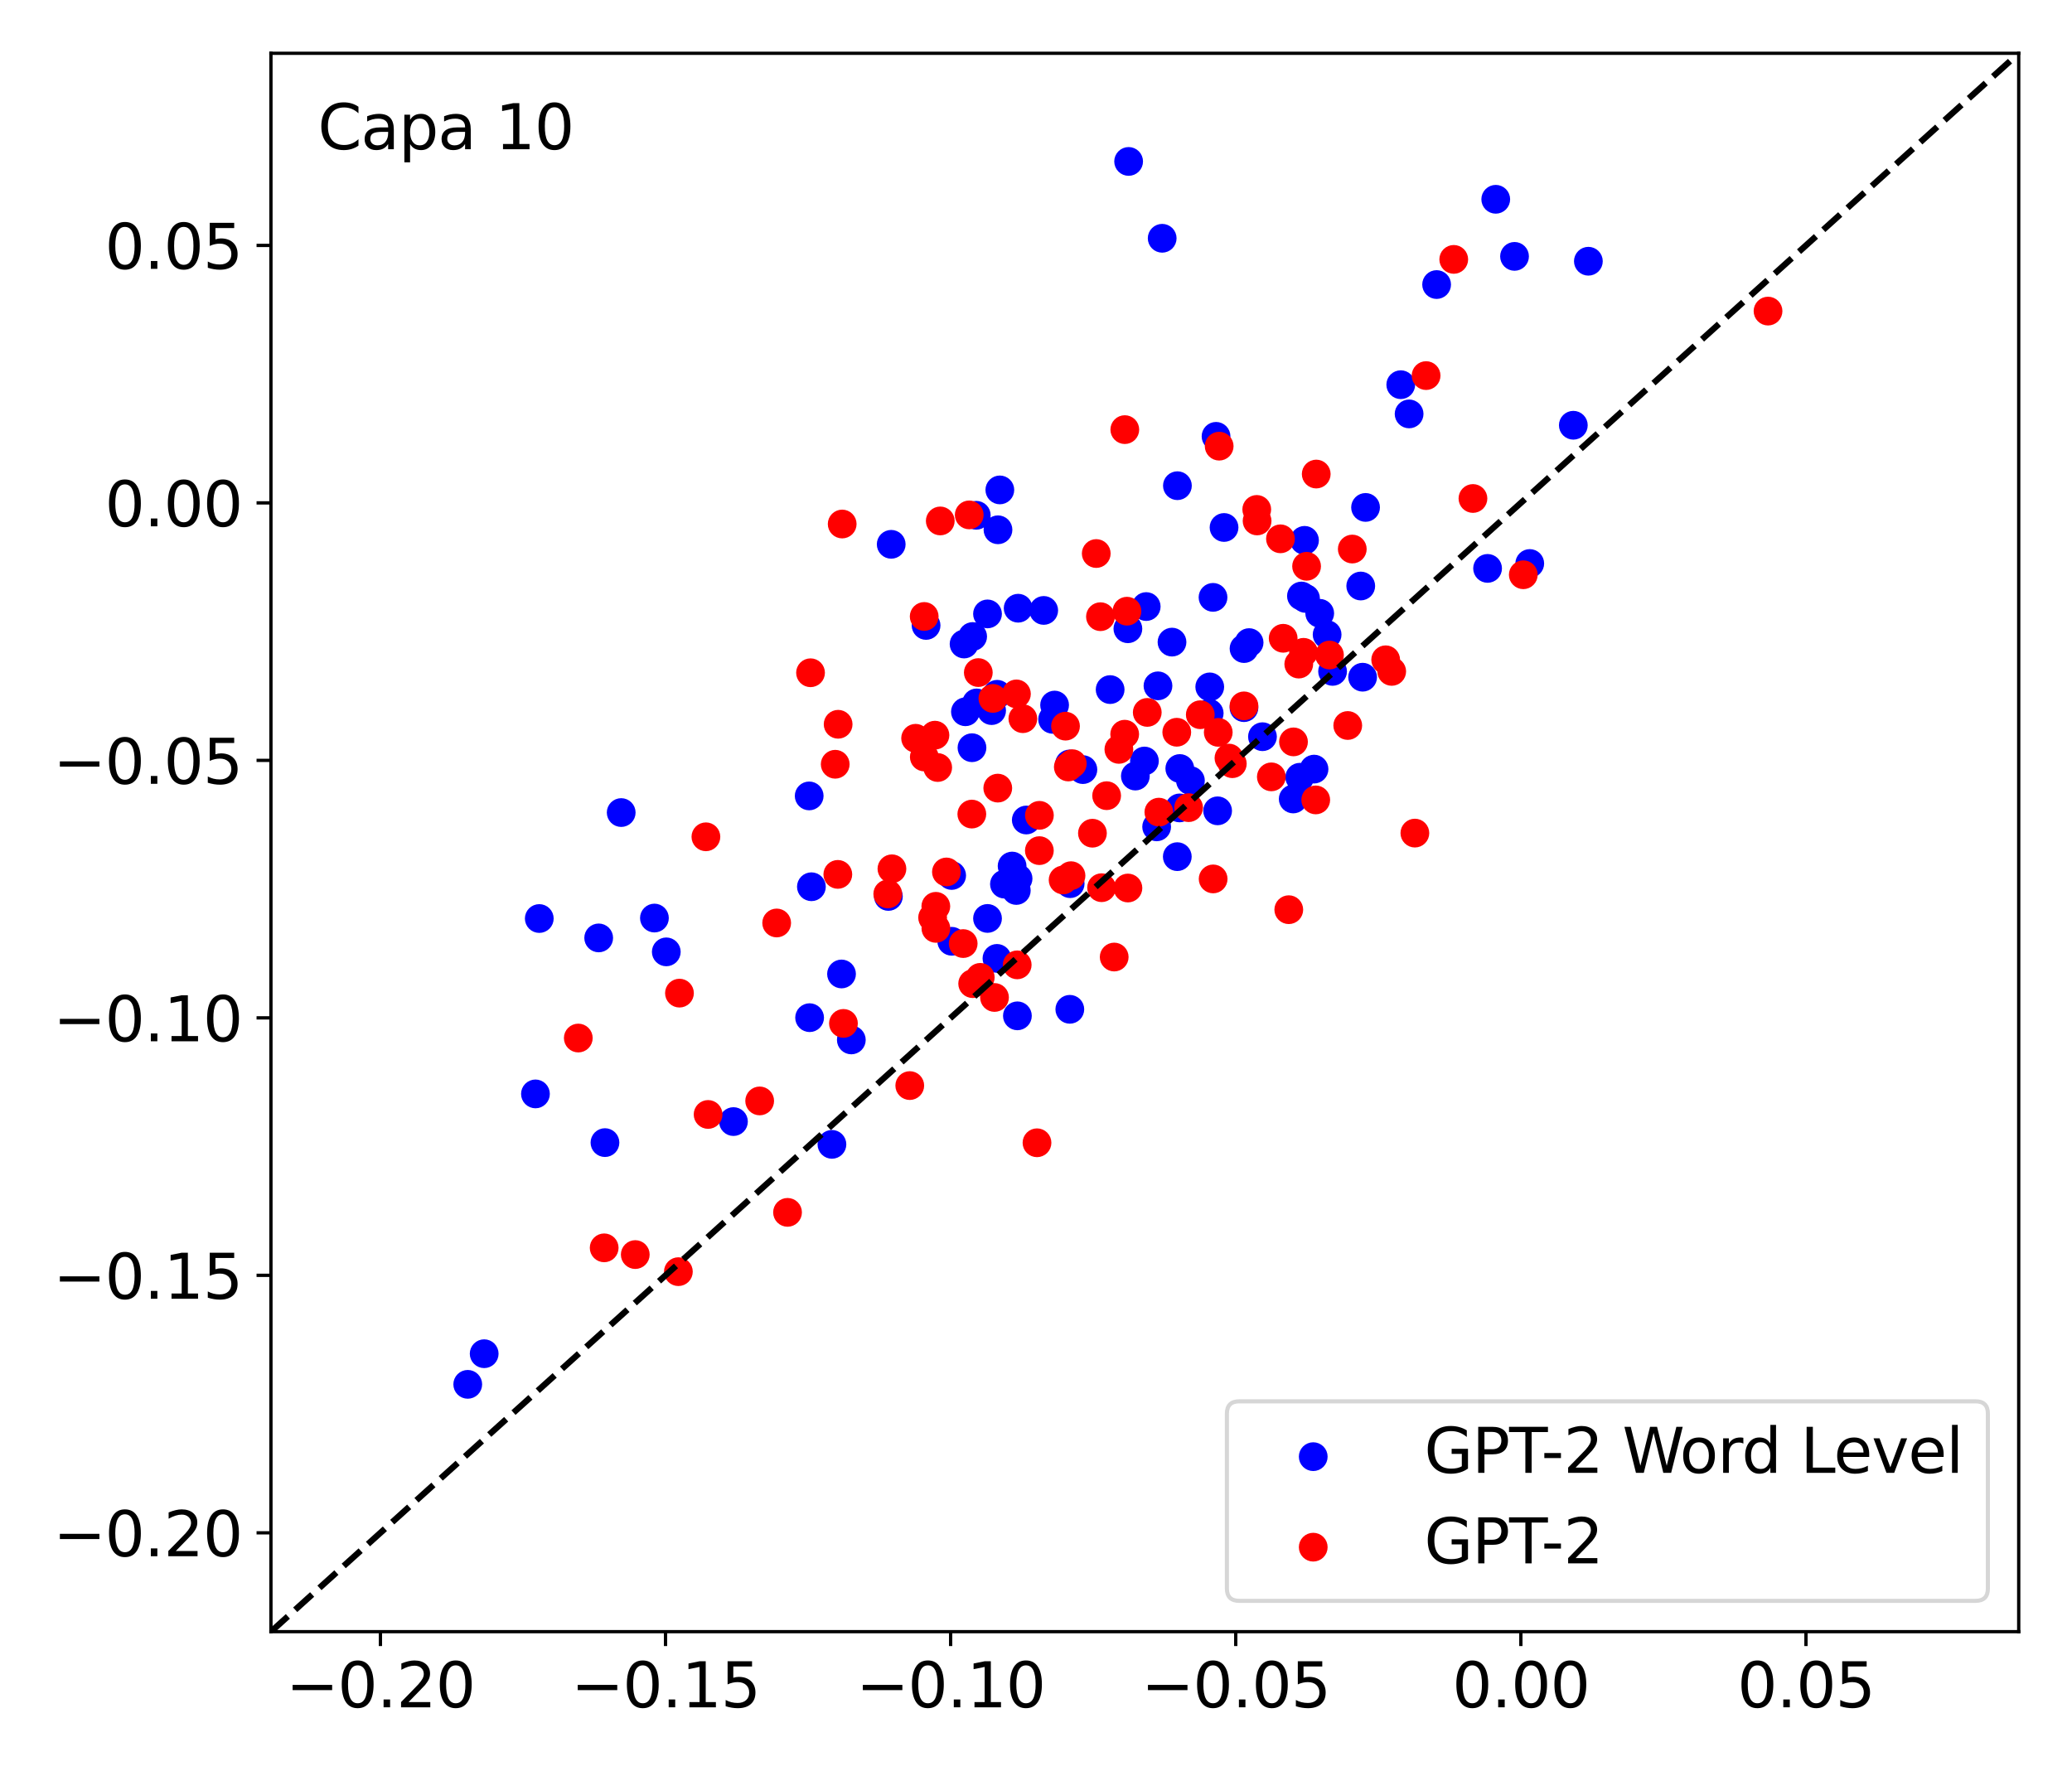<?xml version="1.0" encoding="utf-8" standalone="no"?>
<!DOCTYPE svg PUBLIC "-//W3C//DTD SVG 1.1//EN"
  "http://www.w3.org/Graphics/SVG/1.1/DTD/svg11.dtd">
<svg xmlns:xlink="http://www.w3.org/1999/xlink" width="504pt" height="432pt" viewBox="0 0 504 432" xmlns="http://www.w3.org/2000/svg" version="1.1">
 <defs>
  <style type="text/css">*{stroke-linejoin: round; stroke-linecap: butt}</style>
 </defs>
 <g id="figure_1">
  <g id="patch_1">
   <path d="M 0 432 
L 504 432 
L 504 0 
L 0 0 
z
" style="fill: #ffffff"/>
  </g>
  <g id="axes_1">
   <g id="patch_2">
    <path d="M 65.905 396.92 
L 491.04 396.92 
L 491.04 12.96 
L 65.905 12.96 
z
" style="fill: #ffffff"/>
   </g>
   <g id="PathCollection_1">
    <defs>
     <path id="m69a7ddb7cb" d="M 0 3 
C 0.796 3 1.559 2.684 2.121 2.121 
C 2.684 1.559 3 0.796 3 0 
C 3 -0.796 2.684 -1.559 2.121 -2.121 
C 1.559 -2.684 0.796 -3 0 -3 
C -0.796 -3 -1.559 -2.684 -2.121 -2.121 
C -2.684 -1.559 -3 -0.796 -3 0 
C -3 0.796 -2.684 1.559 -2.121 2.121 
C -1.559 2.684 -0.796 3 0 3 
z
" style="stroke: #0000ff"/>
    </defs>
    <g clip-path="url(#p94b64da7d9)">
     <use xlink:href="#m69a7ddb7cb" x="237.474" y="125.348" style="fill: #0000ff; stroke: #0000ff"/>
     <use xlink:href="#m69a7ddb7cb" x="297.742" y="128.314" style="fill: #0000ff; stroke: #0000ff"/>
     <use xlink:href="#m69a7ddb7cb" x="117.773" y="329.303" style="fill: #0000ff; stroke: #0000ff"/>
     <use xlink:href="#m69a7ddb7cb" x="294.264" y="167.093" style="fill: #0000ff; stroke: #0000ff"/>
     <use xlink:href="#m69a7ddb7cb" x="197.368" y="215.708" style="fill: #0000ff; stroke: #0000ff"/>
     <use xlink:href="#m69a7ddb7cb" x="113.777" y="336.755" style="fill: #0000ff; stroke: #0000ff"/>
     <use xlink:href="#m69a7ddb7cb" x="286.37" y="208.389" style="fill: #0000ff; stroke: #0000ff"/>
     <use xlink:href="#m69a7ddb7cb" x="216.095" y="218.066" style="fill: #0000ff; stroke: #0000ff"/>
     <use xlink:href="#m69a7ddb7cb" x="276.169" y="188.782" style="fill: #0000ff; stroke: #0000ff"/>
     <use xlink:href="#m69a7ddb7cb" x="237.551" y="170.994" style="fill: #0000ff; stroke: #0000ff"/>
     <use xlink:href="#m69a7ddb7cb" x="372.102" y="137.077" style="fill: #0000ff; stroke: #0000ff"/>
     <use xlink:href="#m69a7ddb7cb" x="361.844" y="138.268" style="fill: #0000ff; stroke: #0000ff"/>
     <use xlink:href="#m69a7ddb7cb" x="162.071" y="231.551" style="fill: #0000ff; stroke: #0000ff"/>
     <use xlink:href="#m69a7ddb7cb" x="289.565" y="189.888" style="fill: #0000ff; stroke: #0000ff"/>
     <use xlink:href="#m69a7ddb7cb" x="234.835" y="173.144" style="fill: #0000ff; stroke: #0000ff"/>
     <use xlink:href="#m69a7ddb7cb" x="317.313" y="131.445" style="fill: #0000ff; stroke: #0000ff"/>
     <use xlink:href="#m69a7ddb7cb" x="231.507" y="228.977" style="fill: #0000ff; stroke: #0000ff"/>
     <use xlink:href="#m69a7ddb7cb" x="322.813" y="154.377" style="fill: #0000ff; stroke: #0000ff"/>
     <use xlink:href="#m69a7ddb7cb" x="151.103" y="197.664" style="fill: #0000ff; stroke: #0000ff"/>
     <use xlink:href="#m69a7ddb7cb" x="196.931" y="247.558" style="fill: #0000ff; stroke: #0000ff"/>
     <use xlink:href="#m69a7ddb7cb" x="247.639" y="213.72" style="fill: #0000ff; stroke: #0000ff"/>
     <use xlink:href="#m69a7ddb7cb" x="294.131" y="173.504" style="fill: #0000ff; stroke: #0000ff"/>
     <use xlink:href="#m69a7ddb7cb" x="242.505" y="233.139" style="fill: #0000ff; stroke: #0000ff"/>
     <use xlink:href="#m69a7ddb7cb" x="247.477" y="247.112" style="fill: #0000ff; stroke: #0000ff"/>
     <use xlink:href="#m69a7ddb7cb" x="207.08" y="252.972" style="fill: #0000ff; stroke: #0000ff"/>
     <use xlink:href="#m69a7ddb7cb" x="317.561" y="145.576" style="fill: #0000ff; stroke: #0000ff"/>
     <use xlink:href="#m69a7ddb7cb" x="202.361" y="278.375" style="fill: #0000ff; stroke: #0000ff"/>
     <use xlink:href="#m69a7ddb7cb" x="324.142" y="163.324" style="fill: #0000ff; stroke: #0000ff"/>
     <use xlink:href="#m69a7ddb7cb" x="295.795" y="106.143" style="fill: #0000ff; stroke: #0000ff"/>
     <use xlink:href="#m69a7ddb7cb" x="303.836" y="156.318" style="fill: #0000ff; stroke: #0000ff"/>
     <use xlink:href="#m69a7ddb7cb" x="225.263" y="152.143" style="fill: #0000ff; stroke: #0000ff"/>
     <use xlink:href="#m69a7ddb7cb" x="247.208" y="216.617" style="fill: #0000ff; stroke: #0000ff"/>
     <use xlink:href="#m69a7ddb7cb" x="234.506" y="156.662" style="fill: #0000ff; stroke: #0000ff"/>
     <use xlink:href="#m69a7ddb7cb" x="281.348" y="201.137" style="fill: #0000ff; stroke: #0000ff"/>
     <use xlink:href="#m69a7ddb7cb" x="236.59" y="154.836" style="fill: #0000ff; stroke: #0000ff"/>
     <use xlink:href="#m69a7ddb7cb" x="321.014" y="149.195" style="fill: #0000ff; stroke: #0000ff"/>
     <use xlink:href="#m69a7ddb7cb" x="130.246" y="266.104" style="fill: #0000ff; stroke: #0000ff"/>
     <use xlink:href="#m69a7ddb7cb" x="159.185" y="223.326" style="fill: #0000ff; stroke: #0000ff"/>
     <use xlink:href="#m69a7ddb7cb" x="242.753" y="128.875" style="fill: #0000ff; stroke: #0000ff"/>
     <use xlink:href="#m69a7ddb7cb" x="386.361" y="63.547" style="fill: #0000ff; stroke: #0000ff"/>
     <use xlink:href="#m69a7ddb7cb" x="243.204" y="119.176" style="fill: #0000ff; stroke: #0000ff"/>
     <use xlink:href="#m69a7ddb7cb" x="131.176" y="223.44" style="fill: #0000ff; stroke: #0000ff"/>
     <use xlink:href="#m69a7ddb7cb" x="307.087" y="179.209" style="fill: #0000ff; stroke: #0000ff"/>
     <use xlink:href="#m69a7ddb7cb" x="249.638" y="199.473" style="fill: #0000ff; stroke: #0000ff"/>
     <use xlink:href="#m69a7ddb7cb" x="281.671" y="166.837" style="fill: #0000ff; stroke: #0000ff"/>
     <use xlink:href="#m69a7ddb7cb" x="278.808" y="147.551" style="fill: #0000ff; stroke: #0000ff"/>
     <use xlink:href="#m69a7ddb7cb" x="263.406" y="187.213" style="fill: #0000ff; stroke: #0000ff"/>
     <use xlink:href="#m69a7ddb7cb" x="196.83" y="193.614" style="fill: #0000ff; stroke: #0000ff"/>
     <use xlink:href="#m69a7ddb7cb" x="247.661" y="147.955" style="fill: #0000ff; stroke: #0000ff"/>
     <use xlink:href="#m69a7ddb7cb" x="340.727" y="93.58" style="fill: #0000ff; stroke: #0000ff"/>
     <use xlink:href="#m69a7ddb7cb" x="274.531" y="39.271" style="fill: #0000ff; stroke: #0000ff"/>
     <use xlink:href="#m69a7ddb7cb" x="332.164" y="123.436" style="fill: #0000ff; stroke: #0000ff"/>
     <use xlink:href="#m69a7ddb7cb" x="231.485" y="212.967" style="fill: #0000ff; stroke: #0000ff"/>
     <use xlink:href="#m69a7ddb7cb" x="319.626" y="187.094" style="fill: #0000ff; stroke: #0000ff"/>
     <use xlink:href="#m69a7ddb7cb" x="285.082" y="156.2" style="fill: #0000ff; stroke: #0000ff"/>
     <use xlink:href="#m69a7ddb7cb" x="256.524" y="171.516" style="fill: #0000ff; stroke: #0000ff"/>
     <use xlink:href="#m69a7ddb7cb" x="240.208" y="223.42" style="fill: #0000ff; stroke: #0000ff"/>
     <use xlink:href="#m69a7ddb7cb" x="302.589" y="172.142" style="fill: #0000ff; stroke: #0000ff"/>
     <use xlink:href="#m69a7ddb7cb" x="240.206" y="149.34" style="fill: #0000ff; stroke: #0000ff"/>
     <use xlink:href="#m69a7ddb7cb" x="342.756" y="100.688" style="fill: #0000ff; stroke: #0000ff"/>
     <use xlink:href="#m69a7ddb7cb" x="145.628" y="228.156" style="fill: #0000ff; stroke: #0000ff"/>
     <use xlink:href="#m69a7ddb7cb" x="260.308" y="214.961" style="fill: #0000ff; stroke: #0000ff"/>
     <use xlink:href="#m69a7ddb7cb" x="216.78" y="132.411" style="fill: #0000ff; stroke: #0000ff"/>
     <use xlink:href="#m69a7ddb7cb" x="331.449" y="164.735" style="fill: #0000ff; stroke: #0000ff"/>
     <use xlink:href="#m69a7ddb7cb" x="296.179" y="197.243" style="fill: #0000ff; stroke: #0000ff"/>
     <use xlink:href="#m69a7ddb7cb" x="236.428" y="181.888" style="fill: #0000ff; stroke: #0000ff"/>
     <use xlink:href="#m69a7ddb7cb" x="260.145" y="185.844" style="fill: #0000ff; stroke: #0000ff"/>
     <use xlink:href="#m69a7ddb7cb" x="147.155" y="277.951" style="fill: #0000ff; stroke: #0000ff"/>
     <use xlink:href="#m69a7ddb7cb" x="349.449" y="69.221" style="fill: #0000ff; stroke: #0000ff"/>
     <use xlink:href="#m69a7ddb7cb" x="363.832" y="48.478" style="fill: #0000ff; stroke: #0000ff"/>
     <use xlink:href="#m69a7ddb7cb" x="316.567" y="144.986" style="fill: #0000ff; stroke: #0000ff"/>
     <use xlink:href="#m69a7ddb7cb" x="260.227" y="245.525" style="fill: #0000ff; stroke: #0000ff"/>
     <use xlink:href="#m69a7ddb7cb" x="295.061" y="145.315" style="fill: #0000ff; stroke: #0000ff"/>
     <use xlink:href="#m69a7ddb7cb" x="244.325" y="215.073" style="fill: #0000ff; stroke: #0000ff"/>
     <use xlink:href="#m69a7ddb7cb" x="270.034" y="167.748" style="fill: #0000ff; stroke: #0000ff"/>
     <use xlink:href="#m69a7ddb7cb" x="242.553" y="168.891" style="fill: #0000ff; stroke: #0000ff"/>
     <use xlink:href="#m69a7ddb7cb" x="302.604" y="157.774" style="fill: #0000ff; stroke: #0000ff"/>
     <use xlink:href="#m69a7ddb7cb" x="274.352" y="152.952" style="fill: #0000ff; stroke: #0000ff"/>
     <use xlink:href="#m69a7ddb7cb" x="368.4" y="62.367" style="fill: #0000ff; stroke: #0000ff"/>
     <use xlink:href="#m69a7ddb7cb" x="286.398" y="118.15" style="fill: #0000ff; stroke: #0000ff"/>
     <use xlink:href="#m69a7ddb7cb" x="246.187" y="210.674" style="fill: #0000ff; stroke: #0000ff"/>
     <use xlink:href="#m69a7ddb7cb" x="256.039" y="174.988" style="fill: #0000ff; stroke: #0000ff"/>
     <use xlink:href="#m69a7ddb7cb" x="282.693" y="57.963" style="fill: #0000ff; stroke: #0000ff"/>
     <use xlink:href="#m69a7ddb7cb" x="286.979" y="186.949" style="fill: #0000ff; stroke: #0000ff"/>
     <use xlink:href="#m69a7ddb7cb" x="241.201" y="172.861" style="fill: #0000ff; stroke: #0000ff"/>
     <use xlink:href="#m69a7ddb7cb" x="253.876" y="148.492" style="fill: #0000ff; stroke: #0000ff"/>
     <use xlink:href="#m69a7ddb7cb" x="382.701" y="103.446" style="fill: #0000ff; stroke: #0000ff"/>
     <use xlink:href="#m69a7ddb7cb" x="204.695" y="236.928" style="fill: #0000ff; stroke: #0000ff"/>
     <use xlink:href="#m69a7ddb7cb" x="314.568" y="194.358" style="fill: #0000ff; stroke: #0000ff"/>
     <use xlink:href="#m69a7ddb7cb" x="330.991" y="142.552" style="fill: #0000ff; stroke: #0000ff"/>
     <use xlink:href="#m69a7ddb7cb" x="316.161" y="189.075" style="fill: #0000ff; stroke: #0000ff"/>
     <use xlink:href="#m69a7ddb7cb" x="178.408" y="272.835" style="fill: #0000ff; stroke: #0000ff"/>
     <use xlink:href="#m69a7ddb7cb" x="286.917" y="196.534" style="fill: #0000ff; stroke: #0000ff"/>
     <use xlink:href="#m69a7ddb7cb" x="278.374" y="185.126" style="fill: #0000ff; stroke: #0000ff"/>
    </g>
   </g>
   <g id="PathCollection_2">
    <defs>
     <path id="m5fdee7dc4f" d="M 0 3 
C 0.796 3 1.559 2.684 2.121 2.121 
C 2.684 1.559 3 0.796 3 0 
C 3 -0.796 2.684 -1.559 2.121 -2.121 
C 1.559 -2.684 0.796 -3 0 -3 
C -0.796 -3 -1.559 -2.684 -2.121 -2.121 
C -2.684 -1.559 -3 -0.796 -3 0 
C -3 0.796 -2.684 1.559 -2.121 2.121 
C -1.559 2.684 -0.796 3 0 3 
z
" style="stroke: #ff0000"/>
    </defs>
    <g clip-path="url(#p94b64da7d9)">
     <use xlink:href="#m5fdee7dc4f" x="235.758" y="125.254" style="fill: #ff0000; stroke: #ff0000"/>
     <use xlink:href="#m5fdee7dc4f" x="305.697" y="123.923" style="fill: #ff0000; stroke: #ff0000"/>
     <use xlink:href="#m5fdee7dc4f" x="154.525" y="305.186" style="fill: #ff0000; stroke: #ff0000"/>
     <use xlink:href="#m5fdee7dc4f" x="327.831" y="176.484" style="fill: #ff0000; stroke: #ff0000"/>
     <use xlink:href="#m5fdee7dc4f" x="215.943" y="217.461" style="fill: #ff0000; stroke: #ff0000"/>
     <use xlink:href="#m5fdee7dc4f" x="146.963" y="303.549" style="fill: #ff0000; stroke: #ff0000"/>
     <use xlink:href="#m5fdee7dc4f" x="295.089" y="213.806" style="fill: #ff0000; stroke: #ff0000"/>
     <use xlink:href="#m5fdee7dc4f" x="238.438" y="237.751" style="fill: #ff0000; stroke: #ff0000"/>
     <use xlink:href="#m5fdee7dc4f" x="315.917" y="161.545" style="fill: #ff0000; stroke: #ff0000"/>
     <use xlink:href="#m5fdee7dc4f" x="272.159" y="182.296" style="fill: #ff0000; stroke: #ff0000"/>
     <use xlink:href="#m5fdee7dc4f" x="338.523" y="163.323" style="fill: #ff0000; stroke: #ff0000"/>
     <use xlink:href="#m5fdee7dc4f" x="370.532" y="139.813" style="fill: #ff0000; stroke: #ff0000"/>
     <use xlink:href="#m5fdee7dc4f" x="165.275" y="241.588" style="fill: #ff0000; stroke: #ff0000"/>
     <use xlink:href="#m5fdee7dc4f" x="265.728" y="202.686" style="fill: #ff0000; stroke: #ff0000"/>
     <use xlink:href="#m5fdee7dc4f" x="259.178" y="176.643" style="fill: #ff0000; stroke: #ff0000"/>
     <use xlink:href="#m5fdee7dc4f" x="317.819" y="137.755" style="fill: #ff0000; stroke: #ff0000"/>
     <use xlink:href="#m5fdee7dc4f" x="247.428" y="234.71" style="fill: #ff0000; stroke: #ff0000"/>
     <use xlink:href="#m5fdee7dc4f" x="273.572" y="178.604" style="fill: #ff0000; stroke: #ff0000"/>
     <use xlink:href="#m5fdee7dc4f" x="203.161" y="185.913" style="fill: #ff0000; stroke: #ff0000"/>
     <use xlink:href="#m5fdee7dc4f" x="260.829" y="185.774" style="fill: #ff0000; stroke: #ff0000"/>
     <use xlink:href="#m5fdee7dc4f" x="236.598" y="239.28" style="fill: #ff0000; stroke: #ff0000"/>
     <use xlink:href="#m5fdee7dc4f" x="289.122" y="196.469" style="fill: #ff0000; stroke: #ff0000"/>
     <use xlink:href="#m5fdee7dc4f" x="241.906" y="242.643" style="fill: #ff0000; stroke: #ff0000"/>
     <use xlink:href="#m5fdee7dc4f" x="344.16" y="202.66" style="fill: #ff0000; stroke: #ff0000"/>
     <use xlink:href="#m5fdee7dc4f" x="172.241" y="271.102" style="fill: #ff0000; stroke: #ff0000"/>
     <use xlink:href="#m5fdee7dc4f" x="291.964" y="173.862" style="fill: #ff0000; stroke: #ff0000"/>
     <use xlink:href="#m5fdee7dc4f" x="221.296" y="264.078" style="fill: #ff0000; stroke: #ff0000"/>
     <use xlink:href="#m5fdee7dc4f" x="323.386" y="159.342" style="fill: #ff0000; stroke: #ff0000"/>
     <use xlink:href="#m5fdee7dc4f" x="296.556" y="108.532" style="fill: #ff0000; stroke: #ff0000"/>
     <use xlink:href="#m5fdee7dc4f" x="259.861" y="186.577" style="fill: #ff0000; stroke: #ff0000"/>
     <use xlink:href="#m5fdee7dc4f" x="197.157" y="163.654" style="fill: #ff0000; stroke: #ff0000"/>
     <use xlink:href="#m5fdee7dc4f" x="205.163" y="248.955" style="fill: #ff0000; stroke: #ff0000"/>
     <use xlink:href="#m5fdee7dc4f" x="203.871" y="176.187" style="fill: #ff0000; stroke: #ff0000"/>
     <use xlink:href="#m5fdee7dc4f" x="281.887" y="197.561" style="fill: #ff0000; stroke: #ff0000"/>
     <use xlink:href="#m5fdee7dc4f" x="237.967" y="163.611" style="fill: #ff0000; stroke: #ff0000"/>
     <use xlink:href="#m5fdee7dc4f" x="317.077" y="158.684" style="fill: #ff0000; stroke: #ff0000"/>
     <use xlink:href="#m5fdee7dc4f" x="188.922" y="224.522" style="fill: #ff0000; stroke: #ff0000"/>
     <use xlink:href="#m5fdee7dc4f" x="171.708" y="203.56" style="fill: #ff0000; stroke: #ff0000"/>
     <use xlink:href="#m5fdee7dc4f" x="224.805" y="149.96" style="fill: #ff0000; stroke: #ff0000"/>
     <use xlink:href="#m5fdee7dc4f" x="346.889" y="91.368" style="fill: #ff0000; stroke: #ff0000"/>
     <use xlink:href="#m5fdee7dc4f" x="241.513" y="169.896" style="fill: #ff0000; stroke: #ff0000"/>
     <use xlink:href="#m5fdee7dc4f" x="224.833" y="184.145" style="fill: #ff0000; stroke: #ff0000"/>
     <use xlink:href="#m5fdee7dc4f" x="299.752" y="185.777" style="fill: #ff0000; stroke: #ff0000"/>
     <use xlink:href="#m5fdee7dc4f" x="227.633" y="220.47" style="fill: #ff0000; stroke: #ff0000"/>
     <use xlink:href="#m5fdee7dc4f" x="252.827" y="198.337" style="fill: #ff0000; stroke: #ff0000"/>
     <use xlink:href="#m5fdee7dc4f" x="258.594" y="214.062" style="fill: #ff0000; stroke: #ff0000"/>
     <use xlink:href="#m5fdee7dc4f" x="260.514" y="213.018" style="fill: #ff0000; stroke: #ff0000"/>
     <use xlink:href="#m5fdee7dc4f" x="203.796" y="212.703" style="fill: #ff0000; stroke: #ff0000"/>
     <use xlink:href="#m5fdee7dc4f" x="228.714" y="126.724" style="fill: #ff0000; stroke: #ff0000"/>
     <use xlink:href="#m5fdee7dc4f" x="311.465" y="131.073" style="fill: #ff0000; stroke: #ff0000"/>
     <use xlink:href="#m5fdee7dc4f" x="273.602" y="104.51" style="fill: #ff0000; stroke: #ff0000"/>
     <use xlink:href="#m5fdee7dc4f" x="358.284" y="121.262" style="fill: #ff0000; stroke: #ff0000"/>
     <use xlink:href="#m5fdee7dc4f" x="191.563" y="294.92" style="fill: #ff0000; stroke: #ff0000"/>
     <use xlink:href="#m5fdee7dc4f" x="271.021" y="232.808" style="fill: #ff0000; stroke: #ff0000"/>
     <use xlink:href="#m5fdee7dc4f" x="298.936" y="184.409" style="fill: #ff0000; stroke: #ff0000"/>
     <use xlink:href="#m5fdee7dc4f" x="312.124" y="155.268" style="fill: #ff0000; stroke: #ff0000"/>
     <use xlink:href="#m5fdee7dc4f" x="226.852" y="223.212" style="fill: #ff0000; stroke: #ff0000"/>
     <use xlink:href="#m5fdee7dc4f" x="269.183" y="193.557" style="fill: #ff0000; stroke: #ff0000"/>
     <use xlink:href="#m5fdee7dc4f" x="248.805" y="174.826" style="fill: #ff0000; stroke: #ff0000"/>
     <use xlink:href="#m5fdee7dc4f" x="320.164" y="115.318" style="fill: #ff0000; stroke: #ff0000"/>
     <use xlink:href="#m5fdee7dc4f" x="140.667" y="252.514" style="fill: #ff0000; stroke: #ff0000"/>
     <use xlink:href="#m5fdee7dc4f" x="267.955" y="215.941" style="fill: #ff0000; stroke: #ff0000"/>
     <use xlink:href="#m5fdee7dc4f" x="204.856" y="127.472" style="fill: #ff0000; stroke: #ff0000"/>
     <use xlink:href="#m5fdee7dc4f" x="314.634" y="180.471" style="fill: #ff0000; stroke: #ff0000"/>
     <use xlink:href="#m5fdee7dc4f" x="313.487" y="221.291" style="fill: #ff0000; stroke: #ff0000"/>
     <use xlink:href="#m5fdee7dc4f" x="227.419" y="178.838" style="fill: #ff0000; stroke: #ff0000"/>
     <use xlink:href="#m5fdee7dc4f" x="234.288" y="229.532" style="fill: #ff0000; stroke: #ff0000"/>
     <use xlink:href="#m5fdee7dc4f" x="165.011" y="309.344" style="fill: #ff0000; stroke: #ff0000"/>
     <use xlink:href="#m5fdee7dc4f" x="266.656" y="134.65" style="fill: #ff0000; stroke: #ff0000"/>
     <use xlink:href="#m5fdee7dc4f" x="353.614" y="63.099" style="fill: #ff0000; stroke: #ff0000"/>
     <use xlink:href="#m5fdee7dc4f" x="320.044" y="194.587" style="fill: #ff0000; stroke: #ff0000"/>
     <use xlink:href="#m5fdee7dc4f" x="252.243" y="277.991" style="fill: #ff0000; stroke: #ff0000"/>
     <use xlink:href="#m5fdee7dc4f" x="279.063" y="173.301" style="fill: #ff0000; stroke: #ff0000"/>
     <use xlink:href="#m5fdee7dc4f" x="227.65" y="225.837" style="fill: #ff0000; stroke: #ff0000"/>
     <use xlink:href="#m5fdee7dc4f" x="236.39" y="198.032" style="fill: #ff0000; stroke: #ff0000"/>
     <use xlink:href="#m5fdee7dc4f" x="247.239" y="168.8" style="fill: #ff0000; stroke: #ff0000"/>
     <use xlink:href="#m5fdee7dc4f" x="286.24" y="178.127" style="fill: #ff0000; stroke: #ff0000"/>
     <use xlink:href="#m5fdee7dc4f" x="274.126" y="148.679" style="fill: #ff0000; stroke: #ff0000"/>
     <use xlink:href="#m5fdee7dc4f" x="328.933" y="133.561" style="fill: #ff0000; stroke: #ff0000"/>
     <use xlink:href="#m5fdee7dc4f" x="267.68" y="150.015" style="fill: #ff0000; stroke: #ff0000"/>
     <use xlink:href="#m5fdee7dc4f" x="230.214" y="212.112" style="fill: #ff0000; stroke: #ff0000"/>
     <use xlink:href="#m5fdee7dc4f" x="228.088" y="186.706" style="fill: #ff0000; stroke: #ff0000"/>
     <use xlink:href="#m5fdee7dc4f" x="305.781" y="126.725" style="fill: #ff0000; stroke: #ff0000"/>
     <use xlink:href="#m5fdee7dc4f" x="296.331" y="178.153" style="fill: #ff0000; stroke: #ff0000"/>
     <use xlink:href="#m5fdee7dc4f" x="216.957" y="211.344" style="fill: #ff0000; stroke: #ff0000"/>
     <use xlink:href="#m5fdee7dc4f" x="222.718" y="179.594" style="fill: #ff0000; stroke: #ff0000"/>
     <use xlink:href="#m5fdee7dc4f" x="430.061" y="75.676" style="fill: #ff0000; stroke: #ff0000"/>
     <use xlink:href="#m5fdee7dc4f" x="274.361" y="216.019" style="fill: #ff0000; stroke: #ff0000"/>
     <use xlink:href="#m5fdee7dc4f" x="309.246" y="188.98" style="fill: #ff0000; stroke: #ff0000"/>
     <use xlink:href="#m5fdee7dc4f" x="302.591" y="171.71" style="fill: #ff0000; stroke: #ff0000"/>
     <use xlink:href="#m5fdee7dc4f" x="337.06" y="160.5" style="fill: #ff0000; stroke: #ff0000"/>
     <use xlink:href="#m5fdee7dc4f" x="184.786" y="267.81" style="fill: #ff0000; stroke: #ff0000"/>
     <use xlink:href="#m5fdee7dc4f" x="252.818" y="206.925" style="fill: #ff0000; stroke: #ff0000"/>
     <use xlink:href="#m5fdee7dc4f" x="242.701" y="191.717" style="fill: #ff0000; stroke: #ff0000"/>
    </g>
   </g>
   <g id="matplotlib.axis_1">
    <g id="xtick_1">
     <g id="line2d_1">
      <defs>
       <path id="m580c2ce1f6" d="M 0 0 
L 0 3.5 
" style="stroke: #000000; stroke-width: 0.8"/>
      </defs>
      <g>
       <use xlink:href="#m580c2ce1f6" x="92.534" y="396.92" style="stroke: #000000; stroke-width: 0.8"/>
      </g>
     </g>
     <g id="text_1">
      <!-- −0.20 -->
      <g transform="translate(69.55 415.318) scale(0.15 -0.15)">
       <defs>
        <path id="DejaVuSans-2212" d="M 678 2272 
L 4684 2272 
L 4684 1741 
L 678 1741 
L 678 2272 
z
" transform="scale(0.016)"/>
        <path id="DejaVuSans-30" d="M 2034 4250 
Q 1547 4250 1301 3770 
Q 1056 3291 1056 2328 
Q 1056 1369 1301 889 
Q 1547 409 2034 409 
Q 2525 409 2770 889 
Q 3016 1369 3016 2328 
Q 3016 3291 2770 3770 
Q 2525 4250 2034 4250 
z
M 2034 4750 
Q 2819 4750 3233 4129 
Q 3647 3509 3647 2328 
Q 3647 1150 3233 529 
Q 2819 -91 2034 -91 
Q 1250 -91 836 529 
Q 422 1150 422 2328 
Q 422 3509 836 4129 
Q 1250 4750 2034 4750 
z
" transform="scale(0.016)"/>
        <path id="DejaVuSans-2e" d="M 684 794 
L 1344 794 
L 1344 0 
L 684 0 
L 684 794 
z
" transform="scale(0.016)"/>
        <path id="DejaVuSans-32" d="M 1228 531 
L 3431 531 
L 3431 0 
L 469 0 
L 469 531 
Q 828 903 1448 1529 
Q 2069 2156 2228 2338 
Q 2531 2678 2651 2914 
Q 2772 3150 2772 3378 
Q 2772 3750 2511 3984 
Q 2250 4219 1831 4219 
Q 1534 4219 1204 4116 
Q 875 4013 500 3803 
L 500 4441 
Q 881 4594 1212 4672 
Q 1544 4750 1819 4750 
Q 2544 4750 2975 4387 
Q 3406 4025 3406 3419 
Q 3406 3131 3298 2873 
Q 3191 2616 2906 2266 
Q 2828 2175 2409 1742 
Q 1991 1309 1228 531 
z
" transform="scale(0.016)"/>
       </defs>
       <use xlink:href="#DejaVuSans-2212"/>
       <use xlink:href="#DejaVuSans-30" x="83.789"/>
       <use xlink:href="#DejaVuSans-2e" x="147.412"/>
       <use xlink:href="#DejaVuSans-32" x="179.199"/>
       <use xlink:href="#DejaVuSans-30" x="242.822"/>
      </g>
     </g>
    </g>
    <g id="xtick_2">
     <g id="line2d_2">
      <g>
       <use xlink:href="#m580c2ce1f6" x="161.885" y="396.92" style="stroke: #000000; stroke-width: 0.8"/>
      </g>
     </g>
     <g id="text_2">
      <!-- −0.15 -->
      <g transform="translate(138.901 415.318) scale(0.15 -0.15)">
       <defs>
        <path id="DejaVuSans-31" d="M 794 531 
L 1825 531 
L 1825 4091 
L 703 3866 
L 703 4441 
L 1819 4666 
L 2450 4666 
L 2450 531 
L 3481 531 
L 3481 0 
L 794 0 
L 794 531 
z
" transform="scale(0.016)"/>
        <path id="DejaVuSans-35" d="M 691 4666 
L 3169 4666 
L 3169 4134 
L 1269 4134 
L 1269 2991 
Q 1406 3038 1543 3061 
Q 1681 3084 1819 3084 
Q 2600 3084 3056 2656 
Q 3513 2228 3513 1497 
Q 3513 744 3044 326 
Q 2575 -91 1722 -91 
Q 1428 -91 1123 -41 
Q 819 9 494 109 
L 494 744 
Q 775 591 1075 516 
Q 1375 441 1709 441 
Q 2250 441 2565 725 
Q 2881 1009 2881 1497 
Q 2881 1984 2565 2268 
Q 2250 2553 1709 2553 
Q 1456 2553 1204 2497 
Q 953 2441 691 2322 
L 691 4666 
z
" transform="scale(0.016)"/>
       </defs>
       <use xlink:href="#DejaVuSans-2212"/>
       <use xlink:href="#DejaVuSans-30" x="83.789"/>
       <use xlink:href="#DejaVuSans-2e" x="147.412"/>
       <use xlink:href="#DejaVuSans-31" x="179.199"/>
       <use xlink:href="#DejaVuSans-35" x="242.822"/>
      </g>
     </g>
    </g>
    <g id="xtick_3">
     <g id="line2d_3">
      <g>
       <use xlink:href="#m580c2ce1f6" x="231.236" y="396.92" style="stroke: #000000; stroke-width: 0.8"/>
      </g>
     </g>
     <g id="text_3">
      <!-- −0.10 -->
      <g transform="translate(208.252 415.318) scale(0.15 -0.15)">
       <use xlink:href="#DejaVuSans-2212"/>
       <use xlink:href="#DejaVuSans-30" x="83.789"/>
       <use xlink:href="#DejaVuSans-2e" x="147.412"/>
       <use xlink:href="#DejaVuSans-31" x="179.199"/>
       <use xlink:href="#DejaVuSans-30" x="242.822"/>
      </g>
     </g>
    </g>
    <g id="xtick_4">
     <g id="line2d_4">
      <g>
       <use xlink:href="#m580c2ce1f6" x="300.587" y="396.92" style="stroke: #000000; stroke-width: 0.8"/>
      </g>
     </g>
     <g id="text_4">
      <!-- −0.05 -->
      <g transform="translate(277.603 415.318) scale(0.15 -0.15)">
       <use xlink:href="#DejaVuSans-2212"/>
       <use xlink:href="#DejaVuSans-30" x="83.789"/>
       <use xlink:href="#DejaVuSans-2e" x="147.412"/>
       <use xlink:href="#DejaVuSans-30" x="179.199"/>
       <use xlink:href="#DejaVuSans-35" x="242.822"/>
      </g>
     </g>
    </g>
    <g id="xtick_5">
     <g id="line2d_5">
      <g>
       <use xlink:href="#m580c2ce1f6" x="369.938" y="396.92" style="stroke: #000000; stroke-width: 0.8"/>
      </g>
     </g>
     <g id="text_5">
      <!-- 0.00 -->
      <g transform="translate(353.239 415.318) scale(0.15 -0.15)">
       <use xlink:href="#DejaVuSans-30"/>
       <use xlink:href="#DejaVuSans-2e" x="63.623"/>
       <use xlink:href="#DejaVuSans-30" x="95.41"/>
       <use xlink:href="#DejaVuSans-30" x="159.033"/>
      </g>
     </g>
    </g>
    <g id="xtick_6">
     <g id="line2d_6">
      <g>
       <use xlink:href="#m580c2ce1f6" x="439.289" y="396.92" style="stroke: #000000; stroke-width: 0.8"/>
      </g>
     </g>
     <g id="text_6">
      <!-- 0.05 -->
      <g transform="translate(422.59 415.318) scale(0.15 -0.15)">
       <use xlink:href="#DejaVuSans-30"/>
       <use xlink:href="#DejaVuSans-2e" x="63.623"/>
       <use xlink:href="#DejaVuSans-30" x="95.41"/>
       <use xlink:href="#DejaVuSans-35" x="159.033"/>
      </g>
     </g>
    </g>
   </g>
   <g id="matplotlib.axis_2">
    <g id="ytick_1">
     <g id="line2d_7">
      <defs>
       <path id="m37cb9c54d8" d="M 0 0 
L -3.5 0 
" style="stroke: #000000; stroke-width: 0.8"/>
      </defs>
      <g>
       <use xlink:href="#m37cb9c54d8" x="65.905" y="372.87" style="stroke: #000000; stroke-width: 0.8"/>
      </g>
     </g>
     <g id="text_7">
      <!-- −0.20 -->
      <g transform="translate(12.937 378.569) scale(0.15 -0.15)">
       <use xlink:href="#DejaVuSans-2212"/>
       <use xlink:href="#DejaVuSans-30" x="83.789"/>
       <use xlink:href="#DejaVuSans-2e" x="147.412"/>
       <use xlink:href="#DejaVuSans-32" x="179.199"/>
       <use xlink:href="#DejaVuSans-30" x="242.822"/>
      </g>
     </g>
    </g>
    <g id="ytick_2">
     <g id="line2d_8">
      <g>
       <use xlink:href="#m37cb9c54d8" x="65.905" y="310.236" style="stroke: #000000; stroke-width: 0.8"/>
      </g>
     </g>
     <g id="text_8">
      <!-- −0.15 -->
      <g transform="translate(12.937 315.935) scale(0.15 -0.15)">
       <use xlink:href="#DejaVuSans-2212"/>
       <use xlink:href="#DejaVuSans-30" x="83.789"/>
       <use xlink:href="#DejaVuSans-2e" x="147.412"/>
       <use xlink:href="#DejaVuSans-31" x="179.199"/>
       <use xlink:href="#DejaVuSans-35" x="242.822"/>
      </g>
     </g>
    </g>
    <g id="ytick_3">
     <g id="line2d_9">
      <g>
       <use xlink:href="#m37cb9c54d8" x="65.905" y="247.602" style="stroke: #000000; stroke-width: 0.8"/>
      </g>
     </g>
     <g id="text_9">
      <!-- −0.10 -->
      <g transform="translate(12.937 253.301) scale(0.15 -0.15)">
       <use xlink:href="#DejaVuSans-2212"/>
       <use xlink:href="#DejaVuSans-30" x="83.789"/>
       <use xlink:href="#DejaVuSans-2e" x="147.412"/>
       <use xlink:href="#DejaVuSans-31" x="179.199"/>
       <use xlink:href="#DejaVuSans-30" x="242.822"/>
      </g>
     </g>
    </g>
    <g id="ytick_4">
     <g id="line2d_10">
      <g>
       <use xlink:href="#m37cb9c54d8" x="65.905" y="184.967" style="stroke: #000000; stroke-width: 0.8"/>
      </g>
     </g>
     <g id="text_10">
      <!-- −0.05 -->
      <g transform="translate(12.937 190.666) scale(0.15 -0.15)">
       <use xlink:href="#DejaVuSans-2212"/>
       <use xlink:href="#DejaVuSans-30" x="83.789"/>
       <use xlink:href="#DejaVuSans-2e" x="147.412"/>
       <use xlink:href="#DejaVuSans-30" x="179.199"/>
       <use xlink:href="#DejaVuSans-35" x="242.822"/>
      </g>
     </g>
    </g>
    <g id="ytick_5">
     <g id="line2d_11">
      <g>
       <use xlink:href="#m37cb9c54d8" x="65.905" y="122.333" style="stroke: #000000; stroke-width: 0.8"/>
      </g>
     </g>
     <g id="text_11">
      <!-- 0.00 -->
      <g transform="translate(25.507 128.032) scale(0.15 -0.15)">
       <use xlink:href="#DejaVuSans-30"/>
       <use xlink:href="#DejaVuSans-2e" x="63.623"/>
       <use xlink:href="#DejaVuSans-30" x="95.41"/>
       <use xlink:href="#DejaVuSans-30" x="159.033"/>
      </g>
     </g>
    </g>
    <g id="ytick_6">
     <g id="line2d_12">
      <g>
       <use xlink:href="#m37cb9c54d8" x="65.905" y="59.699" style="stroke: #000000; stroke-width: 0.8"/>
      </g>
     </g>
     <g id="text_12">
      <!-- 0.05 -->
      <g transform="translate(25.507 65.398) scale(0.15 -0.15)">
       <use xlink:href="#DejaVuSans-30"/>
       <use xlink:href="#DejaVuSans-2e" x="63.623"/>
       <use xlink:href="#DejaVuSans-30" x="95.41"/>
       <use xlink:href="#DejaVuSans-35" x="159.033"/>
      </g>
     </g>
    </g>
   </g>
   <g id="line2d_13">
    <path d="M 65.905 396.92 
L 491.04 12.96 
" clip-path="url(#p94b64da7d9)" style="fill: none; stroke-dasharray: 5.55,2.4; stroke-dashoffset: 0; stroke: #000000; stroke-width: 1.5"/>
   </g>
   <g id="patch_3">
    <path d="M 65.905 396.92 
L 65.905 12.96 
" style="fill: none; stroke: #000000; stroke-width: 0.8; stroke-linejoin: miter; stroke-linecap: square"/>
   </g>
   <g id="patch_4">
    <path d="M 491.04 396.92 
L 491.04 12.96 
" style="fill: none; stroke: #000000; stroke-width: 0.8; stroke-linejoin: miter; stroke-linecap: square"/>
   </g>
   <g id="patch_5">
    <path d="M 65.905 396.92 
L 491.04 396.92 
" style="fill: none; stroke: #000000; stroke-width: 0.8; stroke-linejoin: miter; stroke-linecap: square"/>
   </g>
   <g id="patch_6">
    <path d="M 65.905 12.96 
L 491.04 12.96 
" style="fill: none; stroke: #000000; stroke-width: 0.8; stroke-linejoin: miter; stroke-linecap: square"/>
   </g>
   <g id="text_13">
    <!-- Capa 10 -->
    <g transform="translate(77.301 36.297) scale(0.15 -0.15)">
     <defs>
      <path id="DejaVuSans-43" d="M 4122 4306 
L 4122 3641 
Q 3803 3938 3442 4084 
Q 3081 4231 2675 4231 
Q 1875 4231 1450 3742 
Q 1025 3253 1025 2328 
Q 1025 1406 1450 917 
Q 1875 428 2675 428 
Q 3081 428 3442 575 
Q 3803 722 4122 1019 
L 4122 359 
Q 3791 134 3420 21 
Q 3050 -91 2638 -91 
Q 1578 -91 968 557 
Q 359 1206 359 2328 
Q 359 3453 968 4101 
Q 1578 4750 2638 4750 
Q 3056 4750 3426 4639 
Q 3797 4528 4122 4306 
z
" transform="scale(0.016)"/>
      <path id="DejaVuSans-61" d="M 2194 1759 
Q 1497 1759 1228 1600 
Q 959 1441 959 1056 
Q 959 750 1161 570 
Q 1363 391 1709 391 
Q 2188 391 2477 730 
Q 2766 1069 2766 1631 
L 2766 1759 
L 2194 1759 
z
M 3341 1997 
L 3341 0 
L 2766 0 
L 2766 531 
Q 2569 213 2275 61 
Q 1981 -91 1556 -91 
Q 1019 -91 701 211 
Q 384 513 384 1019 
Q 384 1609 779 1909 
Q 1175 2209 1959 2209 
L 2766 2209 
L 2766 2266 
Q 2766 2663 2505 2880 
Q 2244 3097 1772 3097 
Q 1472 3097 1187 3025 
Q 903 2953 641 2809 
L 641 3341 
Q 956 3463 1253 3523 
Q 1550 3584 1831 3584 
Q 2591 3584 2966 3190 
Q 3341 2797 3341 1997 
z
" transform="scale(0.016)"/>
      <path id="DejaVuSans-70" d="M 1159 525 
L 1159 -1331 
L 581 -1331 
L 581 3500 
L 1159 3500 
L 1159 2969 
Q 1341 3281 1617 3432 
Q 1894 3584 2278 3584 
Q 2916 3584 3314 3078 
Q 3713 2572 3713 1747 
Q 3713 922 3314 415 
Q 2916 -91 2278 -91 
Q 1894 -91 1617 61 
Q 1341 213 1159 525 
z
M 3116 1747 
Q 3116 2381 2855 2742 
Q 2594 3103 2138 3103 
Q 1681 3103 1420 2742 
Q 1159 2381 1159 1747 
Q 1159 1113 1420 752 
Q 1681 391 2138 391 
Q 2594 391 2855 752 
Q 3116 1113 3116 1747 
z
" transform="scale(0.016)"/>
      <path id="DejaVuSans-20" transform="scale(0.016)"/>
     </defs>
     <use xlink:href="#DejaVuSans-43"/>
     <use xlink:href="#DejaVuSans-61" x="69.824"/>
     <use xlink:href="#DejaVuSans-70" x="131.104"/>
     <use xlink:href="#DejaVuSans-61" x="194.58"/>
     <use xlink:href="#DejaVuSans-20" x="255.859"/>
     <use xlink:href="#DejaVuSans-31" x="287.646"/>
     <use xlink:href="#DejaVuSans-30" x="351.27"/>
    </g>
   </g>
   <g id="legend_1">
    <g id="patch_7">
     <path d="M 301.435 389.42 
L 480.54 389.42 
Q 483.54 389.42 483.54 386.42 
L 483.54 343.886 
Q 483.54 340.886 480.54 340.886 
L 301.435 340.886 
Q 298.435 340.886 298.435 343.886 
L 298.435 386.42 
Q 298.435 389.42 301.435 389.42 
z
" style="fill: #ffffff; opacity: 0.8; stroke: #cccccc; stroke-linejoin: miter"/>
    </g>
    <g id="PathCollection_3">
     <g>
      <use xlink:href="#m69a7ddb7cb" x="319.435" y="354.346" style="fill: #0000ff; stroke: #0000ff"/>
     </g>
    </g>
    <g id="text_14">
     <!-- GPT-2 Word Level -->
     <g transform="translate(346.435 358.283) scale(0.15 -0.15)">
      <defs>
       <path id="DejaVuSans-47" d="M 3809 666 
L 3809 1919 
L 2778 1919 
L 2778 2438 
L 4434 2438 
L 4434 434 
Q 4069 175 3628 42 
Q 3188 -91 2688 -91 
Q 1594 -91 976 548 
Q 359 1188 359 2328 
Q 359 3472 976 4111 
Q 1594 4750 2688 4750 
Q 3144 4750 3555 4637 
Q 3966 4525 4313 4306 
L 4313 3634 
Q 3963 3931 3569 4081 
Q 3175 4231 2741 4231 
Q 1884 4231 1454 3753 
Q 1025 3275 1025 2328 
Q 1025 1384 1454 906 
Q 1884 428 2741 428 
Q 3075 428 3337 486 
Q 3600 544 3809 666 
z
" transform="scale(0.016)"/>
       <path id="DejaVuSans-50" d="M 1259 4147 
L 1259 2394 
L 2053 2394 
Q 2494 2394 2734 2622 
Q 2975 2850 2975 3272 
Q 2975 3691 2734 3919 
Q 2494 4147 2053 4147 
L 1259 4147 
z
M 628 4666 
L 2053 4666 
Q 2838 4666 3239 4311 
Q 3641 3956 3641 3272 
Q 3641 2581 3239 2228 
Q 2838 1875 2053 1875 
L 1259 1875 
L 1259 0 
L 628 0 
L 628 4666 
z
" transform="scale(0.016)"/>
       <path id="DejaVuSans-54" d="M -19 4666 
L 3928 4666 
L 3928 4134 
L 2272 4134 
L 2272 0 
L 1638 0 
L 1638 4134 
L -19 4134 
L -19 4666 
z
" transform="scale(0.016)"/>
       <path id="DejaVuSans-2d" d="M 313 2009 
L 1997 2009 
L 1997 1497 
L 313 1497 
L 313 2009 
z
" transform="scale(0.016)"/>
       <path id="DejaVuSans-57" d="M 213 4666 
L 850 4666 
L 1831 722 
L 2809 4666 
L 3519 4666 
L 4500 722 
L 5478 4666 
L 6119 4666 
L 4947 0 
L 4153 0 
L 3169 4050 
L 2175 0 
L 1381 0 
L 213 4666 
z
" transform="scale(0.016)"/>
       <path id="DejaVuSans-6f" d="M 1959 3097 
Q 1497 3097 1228 2736 
Q 959 2375 959 1747 
Q 959 1119 1226 758 
Q 1494 397 1959 397 
Q 2419 397 2687 759 
Q 2956 1122 2956 1747 
Q 2956 2369 2687 2733 
Q 2419 3097 1959 3097 
z
M 1959 3584 
Q 2709 3584 3137 3096 
Q 3566 2609 3566 1747 
Q 3566 888 3137 398 
Q 2709 -91 1959 -91 
Q 1206 -91 779 398 
Q 353 888 353 1747 
Q 353 2609 779 3096 
Q 1206 3584 1959 3584 
z
" transform="scale(0.016)"/>
       <path id="DejaVuSans-72" d="M 2631 2963 
Q 2534 3019 2420 3045 
Q 2306 3072 2169 3072 
Q 1681 3072 1420 2755 
Q 1159 2438 1159 1844 
L 1159 0 
L 581 0 
L 581 3500 
L 1159 3500 
L 1159 2956 
Q 1341 3275 1631 3429 
Q 1922 3584 2338 3584 
Q 2397 3584 2469 3576 
Q 2541 3569 2628 3553 
L 2631 2963 
z
" transform="scale(0.016)"/>
       <path id="DejaVuSans-64" d="M 2906 2969 
L 2906 4863 
L 3481 4863 
L 3481 0 
L 2906 0 
L 2906 525 
Q 2725 213 2448 61 
Q 2172 -91 1784 -91 
Q 1150 -91 751 415 
Q 353 922 353 1747 
Q 353 2572 751 3078 
Q 1150 3584 1784 3584 
Q 2172 3584 2448 3432 
Q 2725 3281 2906 2969 
z
M 947 1747 
Q 947 1113 1208 752 
Q 1469 391 1925 391 
Q 2381 391 2643 752 
Q 2906 1113 2906 1747 
Q 2906 2381 2643 2742 
Q 2381 3103 1925 3103 
Q 1469 3103 1208 2742 
Q 947 2381 947 1747 
z
" transform="scale(0.016)"/>
       <path id="DejaVuSans-4c" d="M 628 4666 
L 1259 4666 
L 1259 531 
L 3531 531 
L 3531 0 
L 628 0 
L 628 4666 
z
" transform="scale(0.016)"/>
       <path id="DejaVuSans-65" d="M 3597 1894 
L 3597 1613 
L 953 1613 
Q 991 1019 1311 708 
Q 1631 397 2203 397 
Q 2534 397 2845 478 
Q 3156 559 3463 722 
L 3463 178 
Q 3153 47 2828 -22 
Q 2503 -91 2169 -91 
Q 1331 -91 842 396 
Q 353 884 353 1716 
Q 353 2575 817 3079 
Q 1281 3584 2069 3584 
Q 2775 3584 3186 3129 
Q 3597 2675 3597 1894 
z
M 3022 2063 
Q 3016 2534 2758 2815 
Q 2500 3097 2075 3097 
Q 1594 3097 1305 2825 
Q 1016 2553 972 2059 
L 3022 2063 
z
" transform="scale(0.016)"/>
       <path id="DejaVuSans-76" d="M 191 3500 
L 800 3500 
L 1894 563 
L 2988 3500 
L 3597 3500 
L 2284 0 
L 1503 0 
L 191 3500 
z
" transform="scale(0.016)"/>
       <path id="DejaVuSans-6c" d="M 603 4863 
L 1178 4863 
L 1178 0 
L 603 0 
L 603 4863 
z
" transform="scale(0.016)"/>
      </defs>
      <use xlink:href="#DejaVuSans-47"/>
      <use xlink:href="#DejaVuSans-50" x="77.49"/>
      <use xlink:href="#DejaVuSans-54" x="137.793"/>
      <use xlink:href="#DejaVuSans-2d" x="189.752"/>
      <use xlink:href="#DejaVuSans-32" x="225.836"/>
      <use xlink:href="#DejaVuSans-20" x="289.459"/>
      <use xlink:href="#DejaVuSans-57" x="321.246"/>
      <use xlink:href="#DejaVuSans-6f" x="414.248"/>
      <use xlink:href="#DejaVuSans-72" x="475.43"/>
      <use xlink:href="#DejaVuSans-64" x="514.793"/>
      <use xlink:href="#DejaVuSans-20" x="578.27"/>
      <use xlink:href="#DejaVuSans-4c" x="610.057"/>
      <use xlink:href="#DejaVuSans-65" x="664.02"/>
      <use xlink:href="#DejaVuSans-76" x="725.543"/>
      <use xlink:href="#DejaVuSans-65" x="784.723"/>
      <use xlink:href="#DejaVuSans-6c" x="846.246"/>
     </g>
    </g>
    <g id="PathCollection_4">
     <g>
      <use xlink:href="#m5fdee7dc4f" x="319.435" y="376.363" style="fill: #ff0000; stroke: #ff0000"/>
     </g>
    </g>
    <g id="text_15">
     <!-- GPT-2 -->
     <g transform="translate(346.435 380.3) scale(0.15 -0.15)">
      <use xlink:href="#DejaVuSans-47"/>
      <use xlink:href="#DejaVuSans-50" x="77.49"/>
      <use xlink:href="#DejaVuSans-54" x="137.793"/>
      <use xlink:href="#DejaVuSans-2d" x="189.752"/>
      <use xlink:href="#DejaVuSans-32" x="225.836"/>
     </g>
    </g>
   </g>
  </g>
 </g>
 <defs>
  <clipPath id="p94b64da7d9">
   <rect x="65.905" y="12.96" width="425.135" height="383.96"/>
  </clipPath>
 </defs>
</svg>
